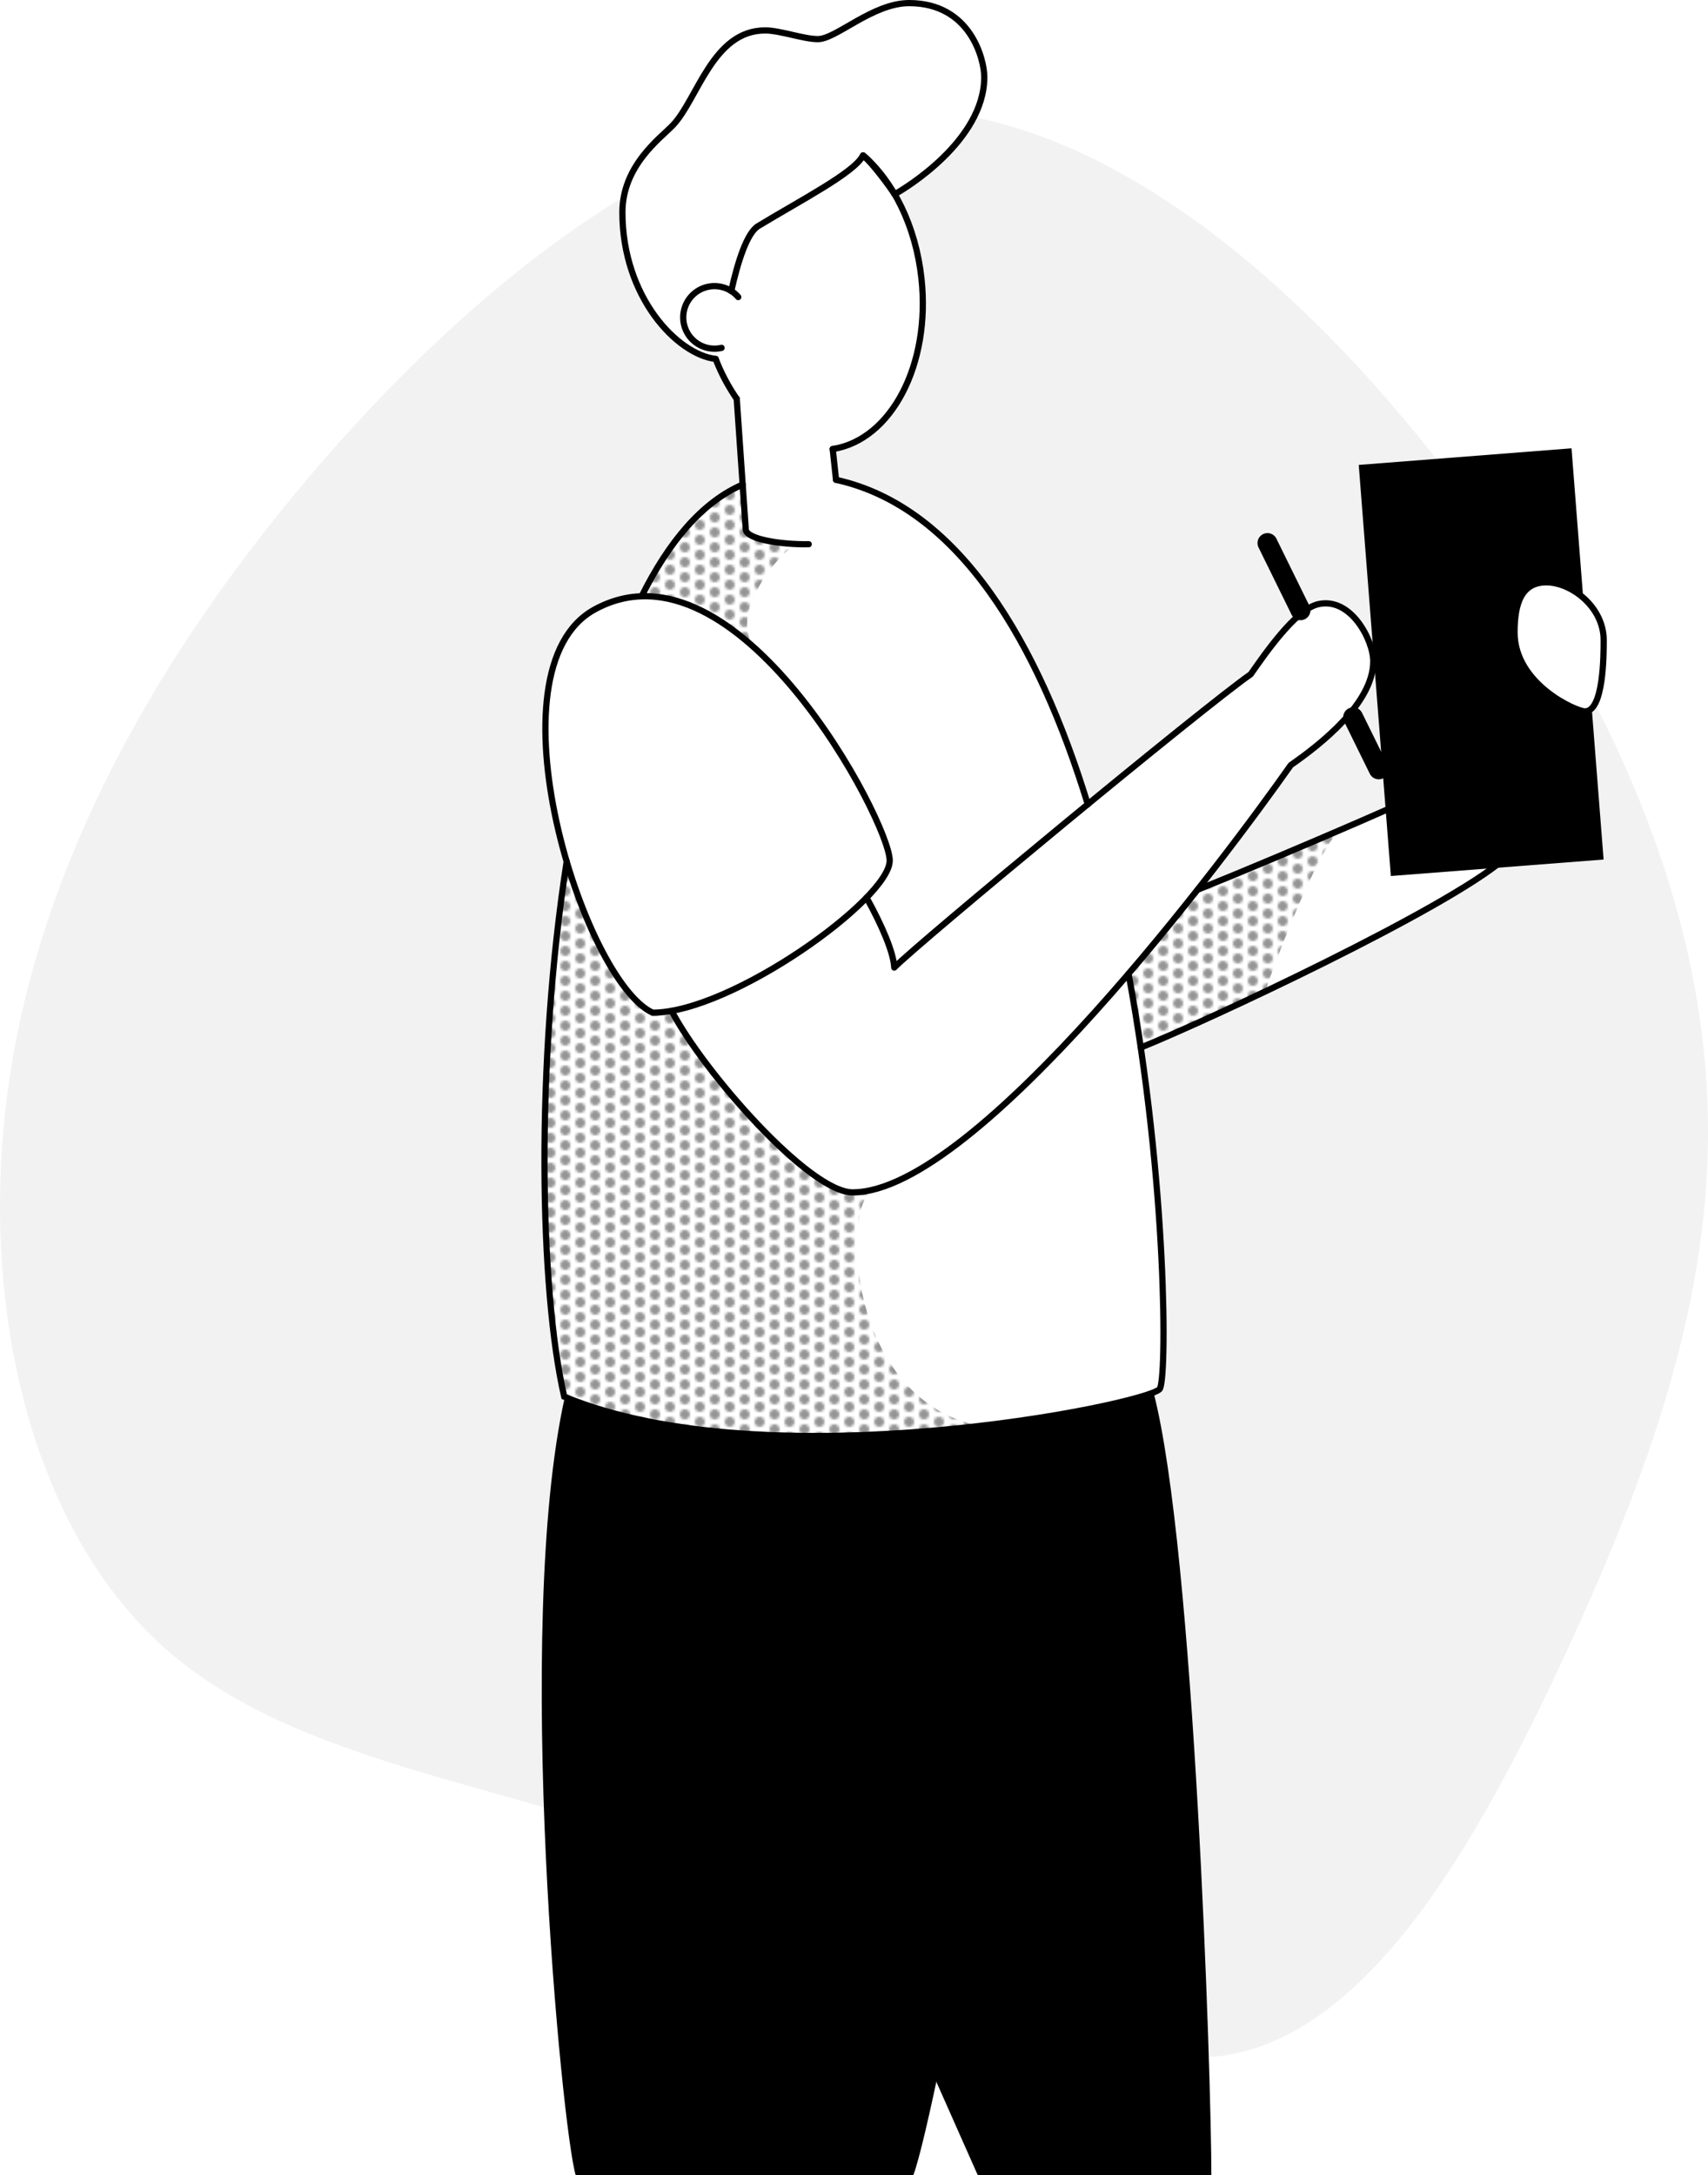 <svg xmlns="http://www.w3.org/2000/svg" xmlns:xlink="http://www.w3.org/1999/xlink" viewBox="0 0 685.67 873.02"><defs><style>.cls-1,.cls-5,.cls-6,.cls-7{fill:none;}.cls-2{fill:#949494;}.cls-3{fill:url(#New_Pattern);}.cls-4{fill:#f2f2f2;}.cls-5,.cls-6,.cls-7{stroke:#000;stroke-linecap:round;}.cls-5{stroke-miterlimit:10;}.cls-5,.cls-7{stroke-width:2.5px;}.cls-6,.cls-7{stroke-linejoin:round;}.cls-6{stroke-width:8px;}</style><pattern id="New_Pattern" data-name="New Pattern" width="12" height="12" patternTransform="matrix(-1, 0, 0, 1, 10.95, -23.32)" patternUnits="userSpaceOnUse" viewBox="0 0 12 12"><rect class="cls-1" width="12" height="12"/><rect class="cls-1" width="12" height="12"/><circle class="cls-2" cx="12" cy="3" r="2"/><circle class="cls-2" cx="6" r="2"/><circle class="cls-2" cy="3" r="2"/><circle class="cls-2" cx="12" cy="9" r="2"/><circle class="cls-2" cx="6" cy="6" r="2"/><circle class="cls-2" cy="9" r="2"/><circle class="cls-2" cx="6" cy="12" r="2"/></pattern></defs><title>support-notes-monochrome</title><g id="Layer_2" data-name="Layer 2"><g id="shadow"><path class="cls-3" d="M350.28,477.56c-12.08,6.26-10.74,83.34,42.81,94.81l-59.94,39.77-92.61-28.29c-2-7.14-11.57-22.26-11.57-22.26l-2.62-1.67-2.79-15.07-4-40.63-1-31.72.14-23.45.92-25.64L222,391.14l3.66-32.49,2.42-11L234,366.06l11.77,22.88L255.63,402l6.82,4.95,7.75-1.33,10.42,18,17.93,21.91L318,464.8l9.9,7.7,11.93,5.84,7.54.25Z"/><path class="cls-3" d="M508,397.9c1.92-6.74,22.26-61.4,30.93-65.16-17.25,7.38-58.2,24.39-58.2,24.39l-6.53,8.19-21,26.09,2.91,15,2.12,14L473.62,414Z"/><path class="cls-3" d="M320.27,218.45c-6.49,1.7-29.37,29-16.43,42.44a94.46,94.46,0,0,0-16.08-11.07l-14.08-8-16.08-2.5,7.75-13,11.38-16,12.51-11.72,8.93-3.6,1.6,18.58,5.16,2.83Z"/></g><g id="vector"><path class="cls-4" d="M685.48,443.56c-1.7-52.27-17.06-106.52-45.36-161.47l-1.73,2.72L602,346.31l-31.33,20.52-70.18,34.6-42.27,18.93,3.46,28.53,3.48,37.44,1.48,26.27.48,26.78-1.15,17.14-2.86,2.37L330.55,605.48l-104-44.89L224,547.13l-3.14-25.45-2.23-29.5,0-49.64,2.19-36.82,4.72-46.13,2.41-11.31-5.09-21.14-4.23-29.82L219,284l3.42-17.42L227,256.14l5.53-7,14.62-8.11,10.47-1.17L266.27,224l11.6-14.73,11.47-10,8.8-4.83-2.38-34.42-5.63-9.57-2.82-5.82-5.43-2-8.07-4.58-12-11.31L253,109l-3.24-17.28-.58.14.28-1.75-.17-.87.35-.29,1.62-10.43C204.3,106.72,160,148.91,123,192.71,56.89,271.1,13.78,354.64,2.75,440.38-8,526.11,12.8,614.06,66.2,661.58c53.4,47.28,139.14,54.14,218.26,85.49,78.88,31.6,151.15,87.46,208.72,77.66,57.56-10.05,100.43-86,134.73-159.72C662.2,591,688.17,519.25,685.48,443.56Z"/><path class="cls-4" d="M388.67,52.57,373.52,67.86l-14,9.91,4.13,9.31L368,99.27l1.85,12.16.95,13.28-1.64,15.35-6.89,17.6-6.72,10L345,176.49l-10.71,3.75.67,3.9.64,8.17,4,.69L355,199.47l9.58,5.06,12.18,9.89L389.05,227l11.8,16.4,13.67,21.91,7.69,17.58,10.53,27.67,3.15,10.63,1.63.92,9.21-8.27,28.58-22.43,26.74-20.73,7.38-11.09,9.4-10.15,12.32-7.66,9.11,3.1,8.79,10,2.79,13.36-7.09,14.45-14.11,15.73-12.15,8.41-13.77,18.84-17.36,22.93-6.63,8.48,38.87-16.22,38.31-16.44,47.67-80.17,8.22-7.75q-9.16-14.31-19.45-28.65c-51.81-72.39-125.42-145-203.3-160.81Z"/><path class="cls-5" d="M458,420.45c27.36-11.06,122.2-55.37,145.76-75.57,26.59-22.79-5.19-40.41-15.2-34.54-7.57,4.44-69,31.16-107.78,46.79"/><line class="cls-6" x1="543.21" y1="287.91" x2="553.49" y2="308.8"/><line class="cls-6" x1="508.82" y1="217.97" x2="522.08" y2="244.94"/><path class="cls-5" d="M295.76,160.08a75.55,75.55,0,0,1-8.45-16"/><path class="cls-5" d="M346.51,62.35c12.07,10.47,21.1,28.35,23.4,49.37,3.78,34.59-12.09,64.83-35.62,68.52"/><path class="cls-5" d="M453.05,390.83c15.6,84.23,15.47,163.74,12.45,166.76-6.5,6.5-157,37-239,3-9.89-43-11.56-133.89,1-214.81"/><path class="cls-5" d="M335.62,192.58c49.76,11,81.37,66.08,101.08,130.28"/><path class="cls-5" d="M257.6,239.31c10.86-21.77,24.25-37.8,40.54-44.81"/><path class="cls-7" d="M269.61,405.73c13,24.74,55.31,72.86,72.68,72.86,49.77,0,150.39-135.23,175.9-171.5,11.93-8.29,33.12-24.87,33.11-41.68,0-8.44-9-26-22.21-22.88-9.1,2.14-21.59,20.37-27,28.11C483.78,283.28,367.92,379.08,359,388.36c-.29-6.05-4.89-16.82-11.13-28.07"/><path class="cls-7" d="M287.31,144.08c-15.53-1.84-37.45-24.93-37.45-58.86,0-18.77,15.24-29.75,20.19-34.88,10-10.4,16-38.13,37.13-38.13,6,0,15.32,3.49,21.18,3.49,7.33,0,21.92-14.45,36.63-14.45,24.64,0,30.15,22.68,30.15,29.65,0,25.52-31.78,44.78-36,47.08-1.79-2.93-10-13.89-12.73-15.55-3.29,6.84-25.4,18.17-42.08,28.34-4.48,2.74-8.17,14.33-10.77,26.05"/><path class="cls-5" d="M289.67,139.62a12.55,12.55,0,1,1,6.69-20.39"/><path class="cls-5" d="M334.29,180.24c.45,4.19.9,8.39,1.33,12.34"/><path class="cls-5" d="M324.65,218.44c-11.08.2-25-2-25.27-5.91l-3.62-52.45"/><path class="cls-5" d="M238.78,244.59C194.6,268.66,234.11,393.67,262,406.47c31.54,0,95.17-45.65,95.17-61.06S296.06,213.39,238.78,244.59Z"/><path d="M226.76,560.7c-20.71,92.88-1.1,294.24,4.33,312.32H366.67c9.47-25,49.61-247.44,59.24-305.39C374.25,576.63,284,584.27,226.76,560.7Z"/><path d="M463.08,558.89c-6.65,2.7-25.42,7.15-50.44,10.89L353.44,785l39.05,88H486.3C486.3,835.42,479.51,621.94,463.08,558.89Z"/><path class="cls-5" d="M608,253.83c0,20.75,24.68,31.7,28.27,31.7,7.52,0,7.52-22.71,7.52-28.59,0-13.4-13.07-23.21-23-23.21S608,242.07,608,253.83Z"/><path d="M636.24,285.53c-3.59,0-28.27-10.95-28.27-31.7,0-11.76,2.78-20.1,12.75-20.1,4.83,0,10.39,2.31,14.84,6.21l-4.68-60-85.42,6.67,12.89,165L643.76,345,639,284.25A3.82,3.82,0,0,1,636.24,285.53Z"/></g></g></svg>